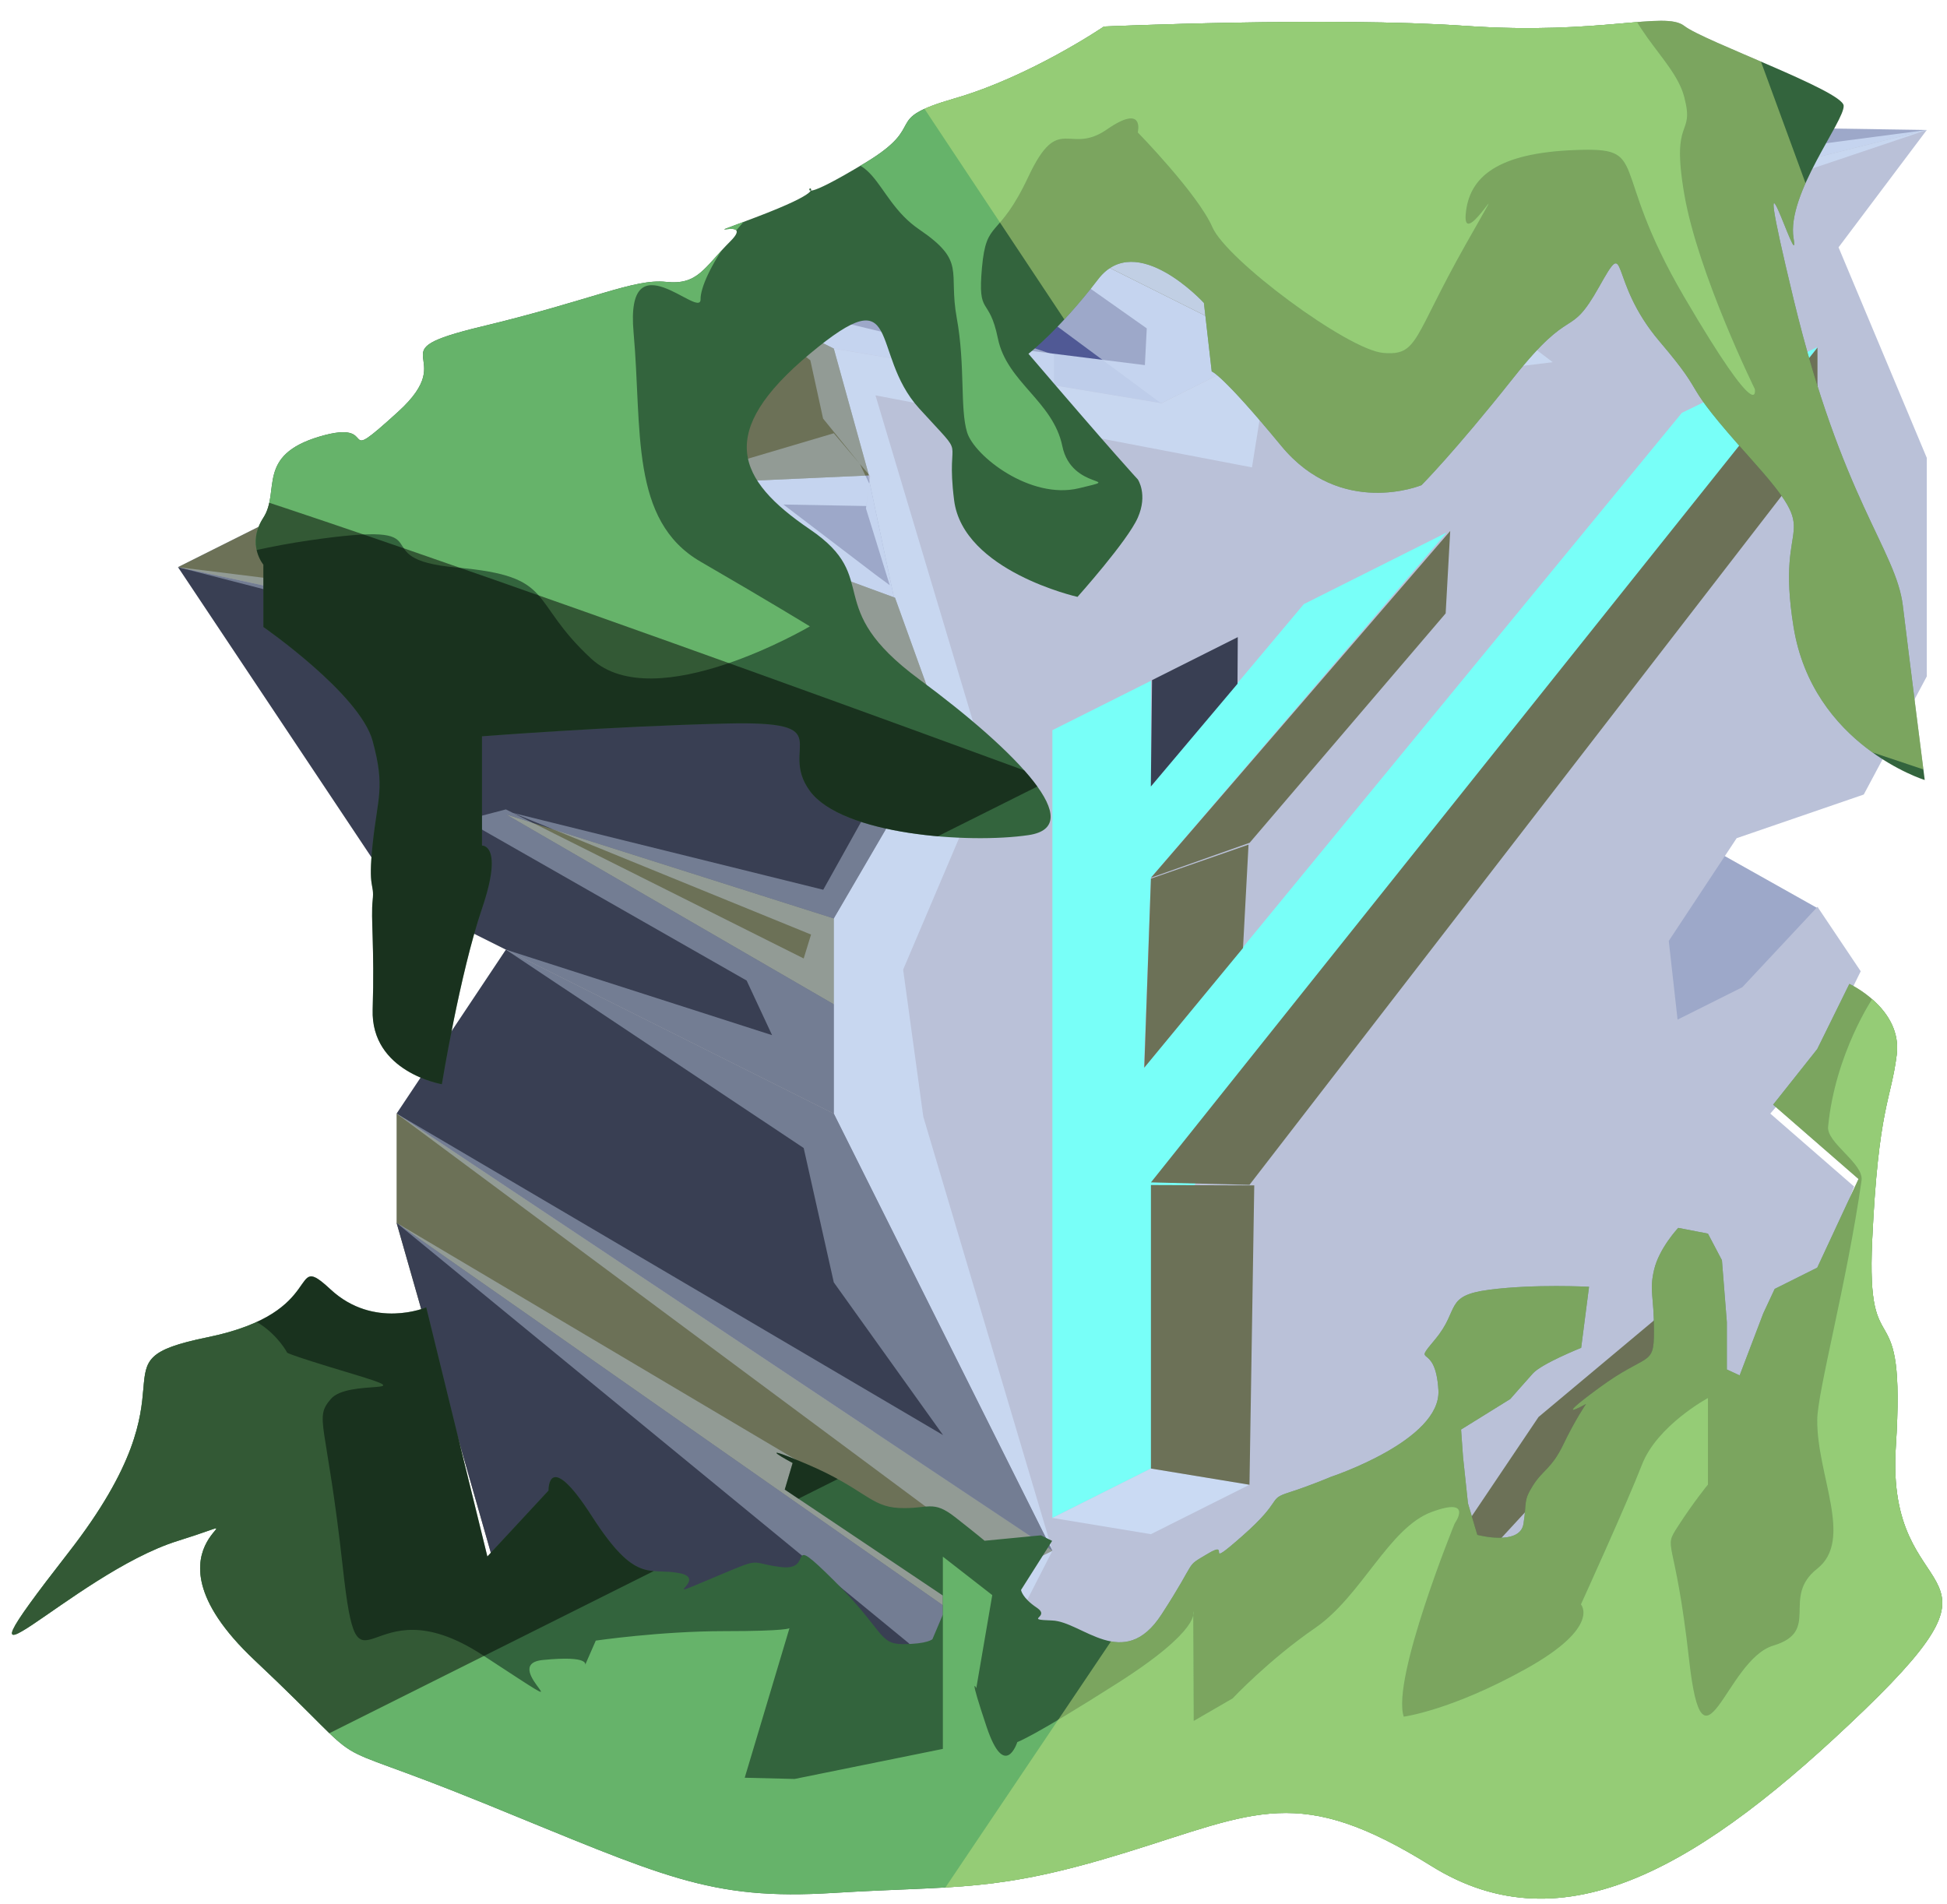 <?xml version="1.0" encoding="UTF-8" standalone="no"?><!DOCTYPE svg PUBLIC "-//W3C//DTD SVG 1.1//EN" "http://www.w3.org/Graphics/SVG/1.1/DTD/svg11.dtd"><svg width="100%" height="100%" viewBox="0 0 91 89" version="1.1" xmlns="http://www.w3.org/2000/svg" xmlns:xlink="http://www.w3.org/1999/xlink" xml:space="preserve" xmlns:serif="http://www.serif.com/" style="fill-rule:evenodd;clip-rule:evenodd;stroke-linejoin:round;stroke-miterlimit:1.414;"><g id="F_Runestone_mossy_4"><g id="F_Runestone_grass_runes_4"><g id="F_Runestone_runes_4"><g><g><path d="M70.233,5.77l19.822,0.306l-20.434,5.108l-23.436,-6.609l24.048,1.195Z" style="fill:#9da8c9;"/><clipPath id="_clip1"><path d="M70.233,5.77l19.822,0.306l-20.434,5.108l-23.436,-6.609l24.048,1.195Z"/></clipPath><g clip-path="url(#_clip1)"><path d="M46.26,4.612l23.361,4.146l20.434,-2.682l-18.32,6.165l-2.114,2.453l2.952,2.236l-5.594,0.683l-2.466,2.242l-5.109,-3.562l-0.889,5.553l-17.597,-3.367l5.247,17.548l-3.954,9.296l0.943,6.876l6.033,20.287l-2.082,4.068l0.641,5.429l-24.102,-6.942l20.434,3.566l-1.612,-1.806l-23.93,-19.64l24.704,14.651l1.549,-0.258l-26.253,-19.502l25.542,15.028l-5.108,-7.139l-1.407,-6.28l-13.919,-9.272l12.442,3.997l-1.19,-2.553l-13.152,-7.502l1.9,-0.498l13.919,6.968l0.344,-1.118l-13.931,-5.684l14.501,3.59l3.571,-6.401l-33.729,-8.678l32.759,4.054l-2.108,-2.33l-5.109,-1.239l0,-5.23l5.109,-1.514l1.698,1.999l-0.177,1.402l-3.875,-0.07l4.298,3.276l0.67,0.494l-1.11,-3.584l0.15,-1.17l-0.431,-0.907l-1.724,-2.127l-0.595,-2.723l-4.013,-3.103l7.517,1.812l12.132,1.516l0.088,-1.717l-9.52,-6.719l17.295,6.678l0.505,-1.104l3.947,1.145l0.781,-2.657l-20.346,-8.08Z" style="fill:#cadaf3;fill-opacity:0.9;"/></g><path d="M69.621,72.486l-5.108,-2.554l10.217,-15.325l5.87,4.799l-3.315,6.695l-7.664,6.385Z" style="fill:#6c7157;"/><clipPath id="_clip2"><path d="M69.621,72.486l-5.108,-2.554l10.217,-15.325l5.87,4.799l-3.315,6.695l-7.664,6.385Z"/></clipPath><g clip-path="url(#_clip2)"><path d="M46.26,4.612l23.361,4.146l20.434,-2.682l-18.32,6.165l-2.114,2.453l2.952,2.236l-5.594,0.683l-2.466,2.242l-5.109,-3.562l-0.889,5.553l-17.597,-3.367l5.247,17.548l-3.954,9.296l0.943,6.876l6.033,20.287l-2.082,4.068l0.641,5.429l-24.102,-6.942l20.434,3.566l-1.612,-1.806l-23.93,-19.64l24.704,14.651l1.549,-0.258l-26.253,-19.502l25.542,15.028l-5.108,-7.139l-1.407,-6.28l-13.919,-9.272l12.442,3.997l-1.19,-2.553l-13.152,-7.502l1.9,-0.498l13.919,6.968l0.344,-1.118l-13.931,-5.684l14.501,3.59l3.571,-6.401l-33.729,-8.678l32.759,4.054l-2.108,-2.33l-5.109,-1.239l0,-5.23l5.109,-1.514l1.698,1.999l-0.177,1.402l-3.875,-0.07l4.298,3.276l0.67,0.494l-1.11,-3.584l0.15,-1.17l-0.431,-0.907l-1.724,-2.127l-0.595,-2.723l-4.013,-3.103l7.517,1.812l12.132,1.516l0.088,-1.717l-9.52,-6.719l17.295,6.678l0.505,-1.104l3.947,1.145l0.781,-2.657l-20.346,-8.08Z" style="fill:#cadaf3;fill-opacity:0.9;"/></g><path d="M84.947,42.449l-7.796,-4.379l-8.18,4.09l10.867,8.418l5.109,-8.129Z" style="fill:#9da8c9;"/><clipPath id="_clip3"><path d="M84.947,42.449l-7.796,-4.379l-8.18,4.09l10.867,8.418l5.109,-8.129Z"/></clipPath><g clip-path="url(#_clip3)"><path d="M46.26,4.612l23.361,4.146l20.434,-2.682l-18.32,6.165l-2.114,2.453l2.952,2.236l-5.594,0.683l-2.466,2.242l-5.109,-3.562l-0.889,5.553l-17.597,-3.367l5.247,17.548l-3.954,9.296l0.943,6.876l6.033,20.287l-2.082,4.068l0.641,5.429l-24.102,-6.942l20.434,3.566l-1.612,-1.806l-23.93,-19.64l24.704,14.651l1.549,-0.258l-26.253,-19.502l25.542,15.028l-5.108,-7.139l-1.407,-6.28l-13.919,-9.272l12.442,3.997l-1.19,-2.553l-13.152,-7.502l1.9,-0.498l13.919,6.968l0.344,-1.118l-13.931,-5.684l14.501,3.59l3.571,-6.401l-33.729,-8.678l32.759,4.054l-2.108,-2.33l-5.109,-1.239l0,-5.23l5.109,-1.514l1.698,1.999l-0.177,1.402l-3.875,-0.07l4.298,3.276l0.67,0.494l-1.11,-3.584l0.15,-1.17l-0.431,-0.907l-1.724,-2.127l-0.595,-2.723l-4.013,-3.103l7.517,1.812l12.132,1.516l0.088,-1.717l-9.52,-6.719l17.295,6.678l0.505,-1.104l3.947,1.145l0.781,-2.657l-20.346,-8.08Z" style="fill:#cadaf3;fill-opacity:0.9;"/></g><path d="M44.078,8.63l-10.217,5.108l-25.542,12.772l28.069,3.817l6.39,1.254l11.517,-12.734l5.109,-2.554l-15.326,-7.663Z" style="fill:#9da8c9;"/><clipPath id="_clip4"><path d="M44.078,8.63l-10.217,5.108l-25.542,12.772l28.069,3.817l6.39,1.254l11.517,-12.734l5.109,-2.554l-15.326,-7.663Z"/></clipPath><g clip-path="url(#_clip4)"><path d="M68.315,80.642l-1.96,-9.995l5.98,-11.069l7.577,-3.789l-6.123,-2.047l-2.104,3.043l-0.404,-14.339l13.74,-12.438l-5.109,2.956l-5.109,2.34l-13.166,16.456l2.949,6.584l1.444,4.386l-1.444,7.793l-11.562,8.927l-13.98,3.142l-20.434,-3.325l20.434,-3.043l-10.217,-1.637l0,-6.157l-2.864,2.709l-7.353,-9.236l-3.73,-15.763l17.402,11.377l4.122,4.701l-0.32,-4.949l-2.149,-4.034l-13.599,-6.8l-4.271,-4.699l5.057,-5.124l11.419,1.995l-2.775,-2.782l-6.048,-1.383l-5.108,-3.079l0,1.847l-6.386,0.23l-7.387,-6.524l12.022,-7.762l10.29,6.823l0.046,-3.481l4.17,-1.197l-6.633,-7.177l14.312,-0.985l10.217,3.448l0,2.094l-2.755,7.836l-2.354,22.704l1.724,4.878l1.082,-9.676l2.303,-14.174l13.722,-6.861l-8.614,-4.461l-13.524,-10.013l8.416,-9.316l19.412,4.597l29.872,-0.389l-25.293,11.673l-1.724,6.773l3.275,0.334l0,-5.109l15.326,-5.2l19.255,-12.09l-80.557,-4.781l-32.159,44.306l19.562,50.649l52.085,-9.717" style="fill:#303880;fill-opacity:0.7;"/><path d="M46.26,4.612l23.361,4.146l20.434,-2.682l-18.32,6.165l-2.114,2.453l2.952,2.236l-5.594,0.683l-2.466,2.242l-5.109,-3.562l-0.889,5.553l-17.597,-3.367l5.247,17.548l-3.954,9.296l0.943,6.876l6.033,20.287l-2.082,4.068l0.641,5.429l-24.102,-6.942l20.434,3.566l-1.612,-1.806l-23.93,-19.64l24.704,14.651l1.549,-0.258l-26.253,-19.502l25.542,15.028l-5.108,-7.139l-1.407,-6.28l-13.919,-9.272l12.442,3.997l-1.19,-2.553l-13.152,-7.502l1.9,-0.498l13.919,6.968l0.344,-1.118l-13.931,-5.684l14.501,3.59l3.571,-6.401l-33.729,-8.678l32.759,4.054l-2.108,-2.33l-5.109,-1.239l0,-5.23l5.109,-1.514l1.698,1.999l-0.177,1.402l-3.875,-0.07l4.298,3.276l0.67,0.494l-1.11,-3.584l0.15,-1.17l-0.431,-0.907l-1.724,-2.127l-0.595,-2.723l-4.013,-3.103l7.517,1.812l12.132,1.516l0.088,-1.717l-9.52,-6.719l17.295,6.678l0.505,-1.104l3.947,1.145l0.781,-2.657l-20.346,-8.08Z" style="fill:#cadaf3;fill-opacity:0.9;"/></g><path d="M90.055,6.076l-20.434,5.108l-10.217,5.109l-5.109,2.554l-15.325,-2.554l-8.822,6.915l6.238,7.118l-14.466,7.034l17.05,14.692l5.108,12.772l-5.108,-2.555l5.108,12.772l3.754,6.985l2.171,-2.841l9.401,-1.59l7.325,-3.663l5.18,-7.698l7.929,-6.634l-5.108,7.345l-5.109,5.541l13.113,-6.556l3.925,-10.467l-3.918,-3.411l2.206,-2.554l2.02,-4.098l-2.02,-3.013l-3.515,3.76l-3.025,1.512l-0.411,-3.678l3.173,-4.802l5.941,-2.041l2.945,-5.52l0,-10.217l-4.124,-9.84l4.124,-5.485Z" style="fill:#bac1d8;"/><clipPath id="_clip5"><path d="M90.055,6.076l-20.434,5.108l-10.217,5.109l-5.109,2.554l-15.325,-2.554l-8.822,6.915l6.238,7.118l-14.466,7.034l17.05,14.692l5.108,12.772l-5.108,-2.555l5.108,12.772l3.754,6.985l2.171,-2.841l9.401,-1.59l7.325,-3.663l5.18,-7.698l7.929,-6.634l-5.108,7.345l-5.109,5.541l13.113,-6.556l3.925,-10.467l-3.918,-3.411l2.206,-2.554l2.02,-4.098l-2.02,-3.013l-3.515,3.76l-3.025,1.512l-0.411,-3.678l3.173,-4.802l5.941,-2.041l2.945,-5.52l0,-10.217l-4.124,-9.84l4.124,-5.485Z"/></clipPath><g clip-path="url(#_clip5)"><path d="M46.26,4.612l23.361,4.146l20.434,-2.682l-18.32,6.165l-2.114,2.453l2.952,2.236l-5.594,0.683l-2.466,2.242l-5.109,-3.562l-0.889,5.553l-17.597,-3.367l5.247,17.548l-3.954,9.296l0.943,6.876l6.033,20.287l-2.082,4.068l0.641,5.429l-24.102,-6.942l20.434,3.566l-1.612,-1.806l-23.93,-19.64l24.704,14.651l1.549,-0.258l-26.253,-19.502l25.542,15.028l-5.108,-7.139l-1.407,-6.28l-13.919,-9.272l12.442,3.997l-1.19,-2.553l-13.152,-7.502l1.9,-0.498l13.919,6.968l0.344,-1.118l-13.931,-5.684l14.501,3.59l3.571,-6.401l-33.729,-8.678l32.759,4.054l-2.108,-2.33l-5.109,-1.239l0,-5.23l5.109,-1.514l1.698,1.999l-0.177,1.402l-3.875,-0.07l4.298,3.276l0.67,0.494l-1.11,-3.584l0.15,-1.17l-0.431,-0.907l-1.724,-2.127l-0.595,-2.723l-4.013,-3.103l7.517,1.812l12.132,1.516l0.088,-1.717l-9.52,-6.719l17.295,6.678l0.505,-1.104l3.947,1.145l0.781,-2.657l-20.346,-8.08Z" style="fill:#cadaf3;fill-opacity:0.9;"/></g><path d="M40.571,22.202l1.208,5.712l-13.026,0.652l1.894,-9.162l6.492,1.082l3.432,1.716Z" style="fill:#9da8c9;"/><clipPath id="_clip6"><path d="M40.571,22.202l1.208,5.712l-13.026,0.652l1.894,-9.162l6.492,1.082l3.432,1.716Z"/></clipPath><g clip-path="url(#_clip6)"><path d="M46.26,4.612l23.361,4.146l20.434,-2.682l-18.32,6.165l-2.114,2.453l2.952,2.236l-5.594,0.683l-2.466,2.242l-5.109,-3.562l-0.889,5.553l-17.597,-3.367l5.247,17.548l-3.954,9.296l0.943,6.876l6.033,20.287l-2.082,4.068l0.641,5.429l-24.102,-6.942l20.434,3.566l-1.612,-1.806l-23.93,-19.64l24.704,14.651l1.549,-0.258l-26.253,-19.502l25.542,15.028l-5.108,-7.139l-1.407,-6.28l-13.919,-9.272l12.442,3.997l-1.19,-2.553l-13.152,-7.502l1.9,-0.498l13.919,6.968l0.344,-1.118l-13.931,-5.684l14.501,3.59l3.571,-6.401l-33.729,-8.678l32.759,4.054l-2.108,-2.33l-5.109,-1.239l0,-5.23l5.109,-1.514l1.698,1.999l-0.177,1.402l-3.875,-0.07l4.298,3.276l0.67,0.494l-1.11,-3.584l0.15,-1.17l-0.431,-0.907l-1.724,-2.127l-0.595,-2.723l-4.013,-3.103l7.517,1.812l12.132,1.516l0.088,-1.717l-9.52,-6.719l17.295,6.678l0.505,-1.104l3.947,1.145l0.781,-2.657l-20.346,-8.08Z" style="fill:#cadaf3;fill-opacity:0.9;"/></g><path d="M38.97,42.859l0,4.085l-18.262,-6.195l-0.809,-9.812l19.071,11.922Z" style="fill:#6c7157;"/><clipPath id="_clip7"><path d="M38.97,42.859l0,4.085l-18.262,-6.195l-0.809,-9.812l19.071,11.922Z"/></clipPath><g clip-path="url(#_clip7)"><path d="M46.26,4.612l23.361,4.146l20.434,-2.682l-18.32,6.165l-2.114,2.453l2.952,2.236l-5.594,0.683l-2.466,2.242l-5.109,-3.562l-0.889,5.553l-17.597,-3.367l5.247,17.548l-3.954,9.296l0.943,6.876l6.033,20.287l-2.082,4.068l0.641,5.429l-24.102,-6.942l20.434,3.566l-1.612,-1.806l-23.93,-19.64l24.704,14.651l1.549,-0.258l-26.253,-19.502l25.542,15.028l-5.108,-7.139l-1.407,-6.28l-13.919,-9.272l12.442,3.997l-1.19,-2.553l-13.152,-7.502l1.9,-0.498l13.919,6.968l0.344,-1.118l-13.931,-5.684l14.501,3.59l3.571,-6.401l-33.729,-8.678l32.759,4.054l-2.108,-2.33l-5.109,-1.239l0,-5.23l5.109,-1.514l1.698,1.999l-0.177,1.402l-3.875,-0.07l4.298,3.276l0.67,0.494l-1.11,-3.584l0.15,-1.17l-0.431,-0.907l-1.724,-2.127l-0.595,-2.723l-4.013,-3.103l7.517,1.812l12.132,1.516l0.088,-1.717l-9.52,-6.719l17.295,6.678l0.505,-1.104l3.947,1.145l0.781,-2.657l-20.346,-8.08Z" style="fill:#cadaf3;fill-opacity:0.4;"/></g><path d="M33.861,13.738l5.109,2.555l1.643,5.93l-5.668,0.256l0.752,3.207l6.135,2.254l2.246,6.232l-35.759,-7.662l25.542,-12.772Z" style="fill:#6c7157;"/><clipPath id="_clip8"><path d="M33.861,13.738l5.109,2.555l1.643,5.93l-5.668,0.256l0.752,3.207l6.135,2.254l2.246,6.232l-35.759,-7.662l25.542,-12.772Z"/></clipPath><g clip-path="url(#_clip8)"><path d="M68.315,80.642l-1.96,-9.995l5.98,-11.069l7.577,-3.789l-6.123,-2.047l-2.104,3.043l-0.404,-14.339l13.74,-12.438l-5.109,2.956l-5.109,2.34l-13.166,16.456l2.949,6.584l1.444,4.386l-1.444,7.793l-11.562,8.927l-13.98,3.142l-20.434,-3.325l20.434,-3.043l-10.217,-1.637l0,-6.157l-2.864,2.709l-7.353,-9.236l-3.73,-15.763l17.402,11.377l4.122,4.701l-0.32,-4.949l-2.149,-4.034l-13.599,-6.8l-4.271,-4.699l5.057,-5.124l11.419,1.995l-2.775,-2.782l-6.048,-1.383l-5.108,-3.079l0,1.847l-6.386,0.23l-7.387,-6.524l12.022,-7.762l10.29,6.823l0.046,-3.481l4.17,-1.197l-6.633,-7.177l14.312,-0.985l10.217,3.448l0,2.094l-2.755,7.836l-2.354,22.704l1.724,4.878l1.082,-9.676l2.303,-14.174l13.722,-6.861l-8.614,-4.461l-13.524,-10.013l8.416,-9.316l19.412,4.597l29.872,-0.389l-25.293,11.673l-1.724,6.773l3.275,0.334l0,-5.109l15.326,-5.2l19.255,-12.09l-80.557,-4.781l-32.159,44.306l19.562,50.649l52.085,-9.717" style="fill:#303880;fill-opacity:0.7;"/><path d="M46.26,4.612l23.361,4.146l20.434,-2.682l-18.32,6.165l-2.114,2.453l2.952,2.236l-5.594,0.683l-2.466,2.242l-5.109,-3.562l-0.889,5.553l-17.597,-3.367l5.247,17.548l-3.954,9.296l0.943,6.876l6.033,20.287l-2.082,4.068l0.641,5.429l-24.102,-6.942l20.434,3.566l-1.612,-1.806l-23.93,-19.64l24.704,14.651l1.549,-0.258l-26.253,-19.502l25.542,15.028l-5.108,-7.139l-1.407,-6.28l-13.919,-9.272l12.442,3.997l-1.19,-2.553l-13.152,-7.502l1.9,-0.498l13.919,6.968l0.344,-1.118l-13.931,-5.684l14.501,3.59l3.571,-6.401l-33.729,-8.678l32.759,4.054l-2.108,-2.33l-5.109,-1.239l0,-5.23l5.109,-1.514l1.698,1.999l-0.177,1.402l-3.875,-0.07l4.298,3.276l0.67,0.494l-1.11,-3.584l0.15,-1.17l-0.431,-0.907l-1.724,-2.127l-0.595,-2.723l-4.013,-3.103l7.517,1.812l12.132,1.516l0.088,-1.717l-9.52,-6.719l17.295,6.678l0.505,-1.104l3.947,1.145l0.781,-2.657l-20.346,-8.08Z" style="fill:#cadaf3;fill-opacity:0.4;"/></g><path d="M8.319,26.51l35.759,7.662l-5.108,8.758l-15.326,-4.866l15.326,8.88l0,5.108l-20.434,-10.217l-5.109,-7.663l-5.108,-7.662Z" style="fill:#393f53;"/><clipPath id="_clip9"><path d="M8.319,26.51l35.759,7.662l-5.108,8.758l-15.326,-4.866l15.326,8.88l0,5.108l-20.434,-10.217l-5.109,-7.663l-5.108,-7.662Z"/></clipPath><g clip-path="url(#_clip9)"><path d="M46.26,4.612l23.361,4.146l20.434,-2.682l-18.32,6.165l-2.114,2.453l2.952,2.236l-5.594,0.683l-2.466,2.242l-5.109,-3.562l-0.889,5.553l-17.597,-3.367l5.247,17.548l-3.954,9.296l0.943,6.876l6.033,20.287l-2.082,4.068l0.641,5.429l-24.102,-6.942l20.434,3.566l-1.612,-1.806l-23.93,-19.64l24.704,14.651l1.549,-0.258l-26.253,-19.502l25.542,15.028l-5.108,-7.139l-1.407,-6.28l-13.919,-9.272l12.442,3.997l-1.19,-2.553l-13.152,-7.502l1.9,-0.498l13.919,6.968l0.344,-1.118l-13.931,-5.684l14.501,3.59l3.571,-6.401l-33.729,-8.678l32.759,4.054l-2.108,-2.33l-5.109,-1.239l0,-5.23l5.109,-1.514l1.698,1.999l-0.177,1.402l-3.875,-0.07l4.298,3.276l0.67,0.494l-1.11,-3.584l0.15,-1.17l-0.431,-0.907l-1.724,-2.127l-0.595,-2.723l-4.013,-3.103l7.517,1.812l12.132,1.516l0.088,-1.717l-9.52,-6.719l17.295,6.678l0.505,-1.104l3.947,1.145l0.781,-2.657l-20.346,-8.08Z" style="fill:#cadaf3;fill-opacity:0.4;"/></g><path d="M47.702,81.961l-24.058,-6.92l-5.108,-17.88l0,-5.109l30.651,20.434l-5.109,2.555l3.624,6.92Z" style="fill:#6c7157;"/><clipPath id="_clip10"><path d="M47.702,81.961l-24.058,-6.92l-5.108,-17.88l0,-5.109l30.651,20.434l-5.109,2.555l3.624,6.92Z"/></clipPath><g clip-path="url(#_clip10)"><path d="M46.26,4.612l23.361,4.146l20.434,-2.682l-18.32,6.165l-2.114,2.453l2.952,2.236l-5.594,0.683l-2.466,2.242l-5.109,-3.562l-0.889,5.553l-17.597,-3.367l5.247,17.548l-3.954,9.296l0.943,6.876l6.033,20.287l-2.082,4.068l0.641,5.429l-24.102,-6.942l20.434,3.566l-1.612,-1.806l-23.93,-19.64l24.704,14.651l1.549,-0.258l-26.253,-19.502l25.542,15.028l-5.108,-7.139l-1.407,-6.28l-13.919,-9.272l12.442,3.997l-1.19,-2.553l-13.152,-7.502l1.9,-0.498l13.919,6.968l0.344,-1.118l-13.931,-5.684l14.501,3.59l3.571,-6.401l-33.729,-8.678l32.759,4.054l-2.108,-2.33l-5.109,-1.239l0,-5.23l5.109,-1.514l1.698,1.999l-0.177,1.402l-3.875,-0.07l4.298,3.276l0.67,0.494l-1.11,-3.584l0.15,-1.17l-0.431,-0.907l-1.724,-2.127l-0.595,-2.723l-4.013,-3.103l7.517,1.812l12.132,1.516l0.088,-1.717l-9.52,-6.719l17.295,6.678l0.505,-1.104l3.947,1.145l0.781,-2.657l-20.346,-8.08Z" style="fill:#cadaf3;fill-opacity:0.4;"/></g><path d="M18.536,41.835l5.108,2.554l-5.108,7.663l30.651,20.434l-10.217,-20.434l-20.434,-10.217Z" style="fill:#393f53;"/><clipPath id="_clip11"><path d="M18.536,41.835l5.108,2.554l-5.108,7.663l30.651,20.434l-10.217,-20.434l-20.434,-10.217Z"/></clipPath><g clip-path="url(#_clip11)"><path d="M46.26,4.612l23.361,4.146l20.434,-2.682l-18.32,6.165l-2.114,2.453l2.952,2.236l-5.594,0.683l-2.466,2.242l-5.109,-3.562l-0.889,5.553l-17.597,-3.367l5.247,17.548l-3.954,9.296l0.943,6.876l6.033,20.287l-2.082,4.068l0.641,5.429l-24.102,-6.942l20.434,3.566l-1.612,-1.806l-23.93,-19.64l24.704,14.651l1.549,-0.258l-26.253,-19.502l25.542,15.028l-5.108,-7.139l-1.407,-6.28l-13.919,-9.272l12.442,3.997l-1.19,-2.553l-13.152,-7.502l1.9,-0.498l13.919,6.968l0.344,-1.118l-13.931,-5.684l14.501,3.59l3.571,-6.401l-33.729,-8.678l32.759,4.054l-2.108,-2.33l-5.109,-1.239l0,-5.23l5.109,-1.514l1.698,1.999l-0.177,1.402l-3.875,-0.07l4.298,3.276l0.67,0.494l-1.11,-3.584l0.15,-1.17l-0.431,-0.907l-1.724,-2.127l-0.595,-2.723l-4.013,-3.103l7.517,1.812l12.132,1.516l0.088,-1.717l-9.52,-6.719l17.295,6.678l0.505,-1.104l3.947,1.145l0.781,-2.657l-20.346,-8.08Z" style="fill:#cadaf3;fill-opacity:0.4;"/></g><path d="M18.536,57.161l25.542,17.88l3.205,6.711l-23.639,-6.711l-5.108,-17.88Z" style="fill:#393f53;"/><clipPath id="_clip12"><path d="M18.536,57.161l25.542,17.88l3.205,6.711l-23.639,-6.711l-5.108,-17.88Z"/></clipPath><g clip-path="url(#_clip12)"><path d="M46.26,4.612l23.361,4.146l20.434,-2.682l-18.32,6.165l-2.114,2.453l2.952,2.236l-5.594,0.683l-2.466,2.242l-5.109,-3.562l-0.889,5.553l-17.597,-3.367l5.247,17.548l-3.954,9.296l0.943,6.876l6.033,20.287l-2.082,4.068l0.641,5.429l-24.102,-6.942l20.434,3.566l-1.612,-1.806l-23.93,-19.64l24.704,14.651l1.549,-0.258l-26.253,-19.502l25.542,15.028l-5.108,-7.139l-1.407,-6.28l-13.919,-9.272l12.442,3.997l-1.19,-2.553l-13.152,-7.502l1.9,-0.498l13.919,6.968l0.344,-1.118l-13.931,-5.684l14.501,3.59l3.571,-6.401l-33.729,-8.678l32.759,4.054l-2.108,-2.33l-5.109,-1.239l0,-5.23l5.109,-1.514l1.698,1.999l-0.177,1.402l-3.875,-0.07l4.298,3.276l0.67,0.494l-1.11,-3.584l0.15,-1.17l-0.431,-0.907l-1.724,-2.127l-0.595,-2.723l-4.013,-3.103l7.517,1.812l12.132,1.516l0.088,-1.717l-9.52,-6.719l17.295,6.678l0.505,-1.104l3.947,1.145l0.781,-2.657l-20.346,-8.08Z" style="fill:#cadaf3;fill-opacity:0.4;"/></g><path d="M46.207,4.585l-2.129,4.045l20.435,10.217l0,-2.297l5.974,0.175l-3.321,-1.66l2.455,-3.881l-23.414,-6.599Z" style="fill:#6c7157;"/><clipPath id="_clip13"><path d="M46.207,4.585l-2.129,4.045l20.435,10.217l0,-2.297l5.974,0.175l-3.321,-1.66l2.455,-3.881l-23.414,-6.599Z"/></clipPath><g clip-path="url(#_clip13)"><path d="M46.26,4.612l23.361,4.146l20.434,-2.682l-18.32,6.165l-2.114,2.453l2.952,2.236l-5.594,0.683l-2.466,2.242l-5.109,-3.562l-0.889,5.553l-17.597,-3.367l5.247,17.548l-3.954,9.296l0.943,6.876l6.033,20.287l-2.082,4.068l0.641,5.429l-24.102,-6.942l20.434,3.566l-1.612,-1.806l-23.93,-19.64l24.704,14.651l1.549,-0.258l-26.253,-19.502l25.542,15.028l-5.108,-7.139l-1.407,-6.28l-13.919,-9.272l12.442,3.997l-1.19,-2.553l-13.152,-7.502l1.9,-0.498l13.919,6.968l0.344,-1.118l-13.931,-5.684l14.501,3.59l3.571,-6.401l-33.729,-8.678l32.759,4.054l-2.108,-2.33l-5.109,-1.239l0,-5.23l5.109,-1.514l1.698,1.999l-0.177,1.402l-3.875,-0.07l4.298,3.276l0.67,0.494l-1.11,-3.584l0.15,-1.17l-0.431,-0.907l-1.724,-2.127l-0.595,-2.723l-4.013,-3.103l7.517,1.812l12.132,1.516l0.088,-1.717l-9.52,-6.719l17.295,6.678l0.505,-1.104l3.947,1.145l0.781,-2.657l-20.346,-8.08Z" style="fill:#cadaf3;fill-opacity:0.9;"/></g><g><g><path d="M49.187,34.131l0,36.821l4.606,-2.309l0.502,-11.192l30.652,-41.231l-6.338,3.076l-25.142,30.616l0.326,-8.885l13.817,-16.134l-6.672,3.346l-7.145,8.513l0,-4.93l-4.606,2.309Z" style="fill:#78fff8;"/><path d="M49.187,70.952l4.606,0.759l4.606,-2.31l-4.606,-0.758l-4.606,2.309Z" style="fill:#cadaf3;"/><path d="M58.399,69.401l0.223,-13.992l-4.829,-0.018l0,13.252l4.606,0.758Z" style="fill:#6c7157;"/><path d="M53.793,55.268l31.154,-39.021l0,4.76l-26.548,34.376l-4.606,-0.115Z" style="fill:#6c7157;"/><path d="M58.407,39.393l9.161,-10.722l0.213,-3.853l-13.988,16.209l4.614,-1.634Z" style="fill:#6c7157;"/><path d="M53.845,31.791l-0.056,4.972l4.05,-4.801l0.013,-2.181l-4.007,2.01Z" style="fill:#393f53;"/><path d="M53.793,41.069l4.562,-1.59l-0.258,4.833l-4.615,5.593l0.311,-8.836Z" style="fill:#6c7157;"/></g></g></g></g></g><path d="M86.438,45.99c0,0 2.481,1.153 2.212,3.31c-0.27,2.156 -0.855,2.424 -1.147,8.67c-0.291,6.247 1.6,1.941 1.104,9.666c-0.496,7.724 6.064,5.028 -1.485,12.307c-7.549,7.279 -14.019,11.144 -20.219,7.279c-6.201,-3.864 -8.178,-2.516 -14.289,-0.629c-6.111,1.887 -7.809,1.528 -13.655,1.887c-5.846,0.36 -7.931,-0.772 -16.369,-4.205c-8.438,-3.433 -4.574,-0.917 -10.685,-6.668c-6.11,-5.751 1.342,-7.119 -3.597,-5.582c-4.94,1.538 -11.478,8.727 -5.109,0.549c6.37,-8.177 0.801,-8.901 6.506,-10.067c5.705,-1.166 3.72,-4.114 5.746,-2.236c2.026,1.879 4.471,0.839 4.471,0.839l2.857,11.644l2.858,-3.082c0,0 -0.046,-2.024 2.024,1.196c2.071,3.221 2.672,2.386 4.097,2.665c1.425,0.28 -1.198,1.384 1.425,0.28c2.622,-1.104 1.69,-0.76 3.329,-0.564c1.64,0.196 0.08,-1.736 2.447,0.61c2.367,2.347 2.091,2.991 3.242,2.991c1.15,0 1.38,-0.23 1.38,-0.23l0.487,-1.15l0,-0.89l-7.389,-4.954l0.368,-1.242c0,0 -2.07,-1.104 0.645,0.046c2.714,1.15 2.978,2 4.341,2.058c1.364,0.058 1.548,-0.402 2.606,0.426c1.058,0.829 1.38,1.105 1.38,1.105l2.635,-0.254l0.522,0.26l-1.454,2.294c0,0 0.046,0.368 0.736,0.828c0.69,0.461 -0.68,0.553 0.718,0.599c1.399,0.046 3.343,2.438 5.109,-0.276c1.765,-2.715 1.029,-2.163 2.179,-2.853c1.15,-0.69 -0.322,0.874 1.61,-0.828c1.933,-1.703 1.151,-1.703 2.163,-2.025c1.012,-0.322 1.978,-0.736 1.978,-0.736c0,0 5.153,-1.702 5.015,-4.049c-0.138,-2.346 -1.288,-1.012 -0.138,-2.392c1.151,-1.381 0.389,-2.025 2.518,-2.301c2.129,-0.276 4.66,-0.138 4.66,-0.138l-0.368,2.853c0,0 -1.841,0.736 -2.255,1.196c-0.414,0.46 -1.058,1.196 -1.058,1.196l-2.3,1.427l0.092,1.288l0.23,2.162l0.436,1.474c0,0 1.993,0.533 2.159,-0.516c0.165,-1.05 -0.019,-1.05 0.441,-1.786c0.46,-0.736 0.875,-0.782 1.427,-1.932c0.552,-1.151 1.058,-1.887 1.058,-1.887c0,0 -1.725,0.967 0.587,-0.736c2.312,-1.702 2.588,-0.966 2.588,-2.669c0,-1.702 -0.23,-1.84 0,-2.852c0.23,-1.012 1.131,-1.971 1.131,-1.971l1.389,0.268l0.654,1.243l0.23,2.898l0,2.209l0.599,0.276l1.104,-2.899l0.533,-1.142l1.989,-0.994l1.929,-4.144l-3.991,-3.474l2.062,-2.599l1.502,-3.047" style="fill:#33643d;"/><clipPath id="_clip14"><path d="M86.438,45.99c0,0 2.481,1.153 2.212,3.31c-0.27,2.156 -0.855,2.424 -1.147,8.67c-0.291,6.247 1.6,1.941 1.104,9.666c-0.496,7.724 6.064,5.028 -1.485,12.307c-7.549,7.279 -14.019,11.144 -20.219,7.279c-6.201,-3.864 -8.178,-2.516 -14.289,-0.629c-6.111,1.887 -7.809,1.528 -13.655,1.887c-5.846,0.36 -7.931,-0.772 -16.369,-4.205c-8.438,-3.433 -4.574,-0.917 -10.685,-6.668c-6.11,-5.751 1.342,-7.119 -3.597,-5.582c-4.94,1.538 -11.478,8.727 -5.109,0.549c6.37,-8.177 0.801,-8.901 6.506,-10.067c5.705,-1.166 3.72,-4.114 5.746,-2.236c2.026,1.879 4.471,0.839 4.471,0.839l2.857,11.644l2.858,-3.082c0,0 -0.046,-2.024 2.024,1.196c2.071,3.221 2.672,2.386 4.097,2.665c1.425,0.28 -1.198,1.384 1.425,0.28c2.622,-1.104 1.69,-0.76 3.329,-0.564c1.64,0.196 0.08,-1.736 2.447,0.61c2.367,2.347 2.091,2.991 3.242,2.991c1.15,0 1.38,-0.23 1.38,-0.23l0.487,-1.15l0,-0.89l-7.389,-4.954l0.368,-1.242c0,0 -2.07,-1.104 0.645,0.046c2.714,1.15 2.978,2 4.341,2.058c1.364,0.058 1.548,-0.402 2.606,0.426c1.058,0.829 1.38,1.105 1.38,1.105l2.635,-0.254l0.522,0.26l-1.454,2.294c0,0 0.046,0.368 0.736,0.828c0.69,0.461 -0.68,0.553 0.718,0.599c1.399,0.046 3.343,2.438 5.109,-0.276c1.765,-2.715 1.029,-2.163 2.179,-2.853c1.15,-0.69 -0.322,0.874 1.61,-0.828c1.933,-1.703 1.151,-1.703 2.163,-2.025c1.012,-0.322 1.978,-0.736 1.978,-0.736c0,0 5.153,-1.702 5.015,-4.049c-0.138,-2.346 -1.288,-1.012 -0.138,-2.392c1.151,-1.381 0.389,-2.025 2.518,-2.301c2.129,-0.276 4.66,-0.138 4.66,-0.138l-0.368,2.853c0,0 -1.841,0.736 -2.255,1.196c-0.414,0.46 -1.058,1.196 -1.058,1.196l-2.3,1.427l0.092,1.288l0.23,2.162l0.436,1.474c0,0 1.993,0.533 2.159,-0.516c0.165,-1.05 -0.019,-1.05 0.441,-1.786c0.46,-0.736 0.875,-0.782 1.427,-1.932c0.552,-1.151 1.058,-1.887 1.058,-1.887c0,0 -1.725,0.967 0.587,-0.736c2.312,-1.702 2.588,-0.966 2.588,-2.669c0,-1.702 -0.23,-1.84 0,-2.852c0.23,-1.012 1.131,-1.971 1.131,-1.971l1.389,0.268l0.654,1.243l0.23,2.898l0,2.209l0.599,0.276l1.104,-2.899l0.533,-1.142l1.989,-0.994l1.929,-4.144l-3.991,-3.474l2.062,-2.599l1.502,-3.047"/></clipPath><g clip-path="url(#_clip14)"><path d="M94.338,41.544l0,61.302l-56.193,-5.638l27.943,-41.539l28.25,-14.125Z" style="fill:#c4e783;fill-opacity:0.5;"/><path d="M91.665,50.781l0.117,-3.43l-4.21,-0.76c0,0 -1.796,2.623 -2.129,6.077c-0.073,0.756 1.677,1.716 1.563,2.513c-0.677,4.749 -2.055,9.842 -2.07,11.178c-0.029,2.584 1.714,5.616 0,6.964c-1.714,1.348 0.195,2.921 -2.051,3.595c-2.247,0.674 -3.275,6.594 -3.94,0.657c-0.666,-5.937 -1.255,-5.095 -0.511,-6.246c0.744,-1.151 1.393,-1.937 1.393,-1.937l0,-2.475l0,-1.569c0,0 -2.369,1.277 -3.082,3.11c-0.712,1.832 -2.854,6.536 -2.854,6.536c0,0 0.95,1.05 -2.554,3.003c-3.505,1.954 -5.728,2.245 -5.728,2.245c0,0 0.585,1.751 0,0c-0.585,-1.751 2.379,-9.028 2.379,-9.028c0,0 0.92,-1.277 -1.078,-0.539c-1.998,0.739 -3.269,3.926 -5.442,5.421c-2.173,1.496 -3.858,3.293 -3.858,3.293l-1.818,1.053l-0.023,-5.12c0,0 0.429,0.826 -3.526,3.345c-3.956,2.52 -4.695,2.762 -4.695,2.762c0,0 -0.581,1.837 -1.438,-0.719c-0.856,-2.556 -0.479,-1.803 -0.479,-1.803l0.746,-4.348l-2.309,-1.797l0,8.986l-6.93,1.405l-2.331,-0.057l2.092,-6.992c0,0 -0.074,0.14 -3.049,0.14c-2.974,0 -6.004,0.442 -6.004,0.442l-0.501,1.146c0,0 0.273,-0.465 -1.974,-0.24c-2.246,0.225 2.696,3.37 -2.808,-0.225c-5.504,-3.594 -5.776,2.826 -6.539,-4.091c-0.762,-6.917 -1.364,-6.95 -0.557,-7.888c0.806,-0.939 4.4,-0.152 1.03,-1.163c-3.37,-1.011 -3.081,-1.011 -3.081,-1.011c0,0 -1.615,-3.036 -5.108,-1.406c-3.493,1.63 -1.531,0.515 -3.692,3.263c-2.16,2.748 -1.904,-3.105 -6.525,6.954c-4.621,10.06 -12.467,11.149 -4.276,13.188c8.192,2.039 3.939,3.387 19.601,3.387c15.662,0 74.691,4.828 74.691,4.828l6.278,-14.124l-2.72,-28.523Z" style="fill:#66b36a;"/><clipPath id="_clip15"><path d="M91.665,50.781l0.117,-3.43l-4.21,-0.76c0,0 -1.796,2.623 -2.129,6.077c-0.073,0.756 1.677,1.716 1.563,2.513c-0.677,4.749 -2.055,9.842 -2.07,11.178c-0.029,2.584 1.714,5.616 0,6.964c-1.714,1.348 0.195,2.921 -2.051,3.595c-2.247,0.674 -3.275,6.594 -3.94,0.657c-0.666,-5.937 -1.255,-5.095 -0.511,-6.246c0.744,-1.151 1.393,-1.937 1.393,-1.937l0,-2.475l0,-1.569c0,0 -2.369,1.277 -3.082,3.11c-0.712,1.832 -2.854,6.536 -2.854,6.536c0,0 0.95,1.05 -2.554,3.003c-3.505,1.954 -5.728,2.245 -5.728,2.245c0,0 0.585,1.751 0,0c-0.585,-1.751 2.379,-9.028 2.379,-9.028c0,0 0.92,-1.277 -1.078,-0.539c-1.998,0.739 -3.269,3.926 -5.442,5.421c-2.173,1.496 -3.858,3.293 -3.858,3.293l-1.818,1.053l-0.023,-5.12c0,0 0.429,0.826 -3.526,3.345c-3.956,2.52 -4.695,2.762 -4.695,2.762c0,0 -0.581,1.837 -1.438,-0.719c-0.856,-2.556 -0.479,-1.803 -0.479,-1.803l0.746,-4.348l-2.309,-1.797l0,8.986l-6.93,1.405l-2.331,-0.057l2.092,-6.992c0,0 -0.074,0.14 -3.049,0.14c-2.974,0 -6.004,0.442 -6.004,0.442l-0.501,1.146c0,0 0.273,-0.465 -1.974,-0.24c-2.246,0.225 2.696,3.37 -2.808,-0.225c-5.504,-3.594 -5.776,2.826 -6.539,-4.091c-0.762,-6.917 -1.364,-6.95 -0.557,-7.888c0.806,-0.939 4.4,-0.152 1.03,-1.163c-3.37,-1.011 -3.081,-1.011 -3.081,-1.011c0,0 -1.615,-3.036 -5.108,-1.406c-3.493,1.63 -1.531,0.515 -3.692,3.263c-2.16,2.748 -1.904,-3.105 -6.525,6.954c-4.621,10.06 -12.467,11.149 -4.276,13.188c8.192,2.039 3.939,3.387 19.601,3.387c15.662,0 74.691,4.828 74.691,4.828l6.278,-14.124l-2.72,-28.523Z"/></clipPath><g clip-path="url(#_clip15)"><path d="M94.338,41.544l0,61.302l-56.193,-5.638l27.943,-41.539l28.25,-14.125Z" style="fill:#c4e783;fill-opacity:0.5;"/></g><path d="M45.61,65.908l-38.117,19.058l-10.217,-10.217l17.381,-24.016l30.953,15.175Z" style="fill-opacity:0.5;"/></g></g><path d="M51.596,1.24c0,0 10.588,-0.47 16.907,-0.029c6.32,0.441 9.304,-0.716 10.217,0c0.914,0.716 7.388,3.023 7.45,3.725c0.061,0.702 -2.681,4.138 -2.341,6.2c0.34,2.061 -2.264,-6.539 0,2.847c2.264,9.385 4.792,11.721 5.108,14.333c0.317,2.611 1.022,8.144 1.022,8.144c0,0 -5.233,-1.624 -6.13,-7.152c-0.897,-5.528 1.577,-3.878 -1.996,-7.864c-3.574,-3.986 -1.8,-2.585 -4.268,-5.485c-2.467,-2.899 -1.416,-5.058 -2.835,-2.535c-1.419,2.522 -1.203,0.717 -3.991,4.231c-2.788,3.514 -4.301,5.023 -4.301,5.023c0,0 -3.758,1.555 -6.551,-1.833c-2.794,-3.387 -3.253,-3.482 -3.253,-3.482l-0.365,-3.204c0,0 -3.157,-3.445 -4.946,-1.104c-1.789,2.341 -3.254,3.482 -3.254,3.482c0,0 -4.076,-4.77 0,0c4.077,4.769 5.109,5.869 5.109,5.869c0,0 0.482,0.701 0,1.794c-0.483,1.092 -2.817,3.7 -2.817,3.7c0,0 -5.347,-1.203 -5.767,-4.517c-0.42,-3.314 0.727,-1.697 -1.633,-4.292c-2.36,-2.595 -0.71,-6.224 -5.109,-2.554c-4.398,3.67 -3.435,5.869 0,8.205c3.436,2.337 0.459,3.574 5.109,7.01c4.649,3.436 7.904,6.872 5.108,7.284c-2.795,0.412 -8.705,-0.007 -10.217,-2.065c-1.512,-2.058 1.518,-3.283 -3.914,-3.151c-5.432,0.131 -11.411,0.597 -11.411,0.597l0,5.108c0,0 1.03,-0.077 0,2.947c-1.03,3.024 -1.875,8.207 -1.875,8.207c0,0 -3.327,-0.562 -3.234,-3.491c0.093,-2.929 -0.093,-4.264 0,-5.108c0.093,-0.845 -0.23,-0.433 0,-2.632c0.23,-2.199 0.595,-2.611 0,-4.81c-0.594,-2.199 -5.108,-5.33 -5.108,-5.33l0,-2.916c0,0 -0.804,-0.948 0,-2.192c0.803,-1.244 -0.358,-2.909 2.628,-3.795c2.985,-0.885 0.649,1.589 3.672,-1.16c3.024,-2.749 -1.238,-2.749 3.917,-3.986c5.154,-1.237 7.101,-2.244 8.601,-2.084c1.501,0.16 1.776,-0.665 3.013,-1.902c1.237,-1.237 -2.048,0.111 1.175,-1.113c3.223,-1.223 2.536,-1.361 2.536,-1.361c0,0 -0.463,0.651 2.586,-1.186c3.049,-1.837 0.653,-1.994 4.187,-3.015c3.535,-1.021 6.971,-3.358 6.971,-3.358Z" style="fill:#33643d;"/><clipPath id="_clip16"><path d="M51.596,1.24c0,0 10.588,-0.47 16.907,-0.029c6.32,0.441 9.304,-0.716 10.217,0c0.914,0.716 7.388,3.023 7.45,3.725c0.061,0.702 -2.681,4.138 -2.341,6.2c0.34,2.061 -2.264,-6.539 0,2.847c2.264,9.385 4.792,11.721 5.108,14.333c0.317,2.611 1.022,8.144 1.022,8.144c0,0 -5.233,-1.624 -6.13,-7.152c-0.897,-5.528 1.577,-3.878 -1.996,-7.864c-3.574,-3.986 -1.8,-2.585 -4.268,-5.485c-2.467,-2.899 -1.416,-5.058 -2.835,-2.535c-1.419,2.522 -1.203,0.717 -3.991,4.231c-2.788,3.514 -4.301,5.023 -4.301,5.023c0,0 -3.758,1.555 -6.551,-1.833c-2.794,-3.387 -3.253,-3.482 -3.253,-3.482l-0.365,-3.204c0,0 -3.157,-3.445 -4.946,-1.104c-1.789,2.341 -3.254,3.482 -3.254,3.482c0,0 -4.076,-4.77 0,0c4.077,4.769 5.109,5.869 5.109,5.869c0,0 0.482,0.701 0,1.794c-0.483,1.092 -2.817,3.7 -2.817,3.7c0,0 -5.347,-1.203 -5.767,-4.517c-0.42,-3.314 0.727,-1.697 -1.633,-4.292c-2.36,-2.595 -0.71,-6.224 -5.109,-2.554c-4.398,3.67 -3.435,5.869 0,8.205c3.436,2.337 0.459,3.574 5.109,7.01c4.649,3.436 7.904,6.872 5.108,7.284c-2.795,0.412 -8.705,-0.007 -10.217,-2.065c-1.512,-2.058 1.518,-3.283 -3.914,-3.151c-5.432,0.131 -11.411,0.597 -11.411,0.597l0,5.108c0,0 1.03,-0.077 0,2.947c-1.03,3.024 -1.875,8.207 -1.875,8.207c0,0 -3.327,-0.562 -3.234,-3.491c0.093,-2.929 -0.093,-4.264 0,-5.108c0.093,-0.845 -0.23,-0.433 0,-2.632c0.23,-2.199 0.595,-2.611 0,-4.81c-0.594,-2.199 -5.108,-5.33 -5.108,-5.33l0,-2.916c0,0 -0.804,-0.948 0,-2.192c0.803,-1.244 -0.358,-2.909 2.628,-3.795c2.985,-0.885 0.649,1.589 3.672,-1.16c3.024,-2.749 -1.238,-2.749 3.917,-3.986c5.154,-1.237 7.101,-2.244 8.601,-2.084c1.501,0.16 1.776,-0.665 3.013,-1.902c1.237,-1.237 -2.048,0.111 1.175,-1.113c3.223,-1.223 2.536,-1.361 2.536,-1.361c0,0 -0.463,0.651 2.586,-1.186c3.049,-1.837 0.653,-1.994 4.187,-3.015c3.535,-1.021 6.971,-3.358 6.971,-3.358Z"/></clipPath><g clip-path="url(#_clip16)"><path d="M77.316,-10.73l17.752,48.425l-38.834,-12.989l-15.23,-22.941l36.312,-12.495" style="fill:#c4e783;fill-opacity:0.5;"/><path d="M75.472,-2.273c0.176,3.513 2.748,4.888 3.248,6.812c0.501,1.924 -0.638,0.824 0,4.535c0.639,3.711 3.298,9.112 3.298,9.112c0,0 0.325,1.883 -3.298,-4.301c-3.622,-6.185 -1.509,-7.01 -5.108,-6.872c-3.599,0.137 -4.969,1.237 -5.109,3.023c-0.139,1.787 2.477,-2.988 0,1.392c-2.476,4.381 -2.201,5.205 -3.85,5.068c-1.65,-0.137 -7.316,-4.334 -7.988,-5.878c-0.671,-1.544 -3.487,-4.43 -3.487,-4.43c0,0 0.342,-1.374 -1.445,-0.137c-1.786,1.236 -2.243,-0.825 -3.664,2.199c-1.421,3.023 -1.965,1.935 -2.174,4.266c-0.209,2.331 0.327,1.259 0.746,3.307c0.419,2.047 2.579,2.93 3.011,5.031c0.432,2.102 3.038,1.425 0.773,1.969c-2.265,0.545 -4.882,-1.506 -5.223,-2.611c-0.341,-1.105 -0.08,-3.138 -0.485,-5.351c-0.405,-2.213 0.466,-2.626 -1.756,-4.138c-2.223,-1.511 -1.947,-4.26 -5.109,-2.748c-3.161,1.512 -5.131,5.006 -5.108,6.008c0.023,1.001 -3.537,-2.956 -3.131,1.565c0.405,4.521 -0.191,8.782 3.131,10.706c3.321,1.924 5.108,3.024 5.108,3.024c0,0 -7.239,4.261 -10.217,1.512c-2.977,-2.749 -1.603,-3.849 -6.276,-4.261c-4.673,-0.412 -0.107,-2.26 -6.925,-1.267c-6.819,0.992 -12.341,4.046 -12.341,4.046c0,0 -15.31,-21.176 1.703,-24.691c17.013,-3.514 47.804,-13.676 51.857,-12.306c4.052,1.37 19.643,1.903 19.819,5.416Z" style="fill:#66b36a;"/><clipPath id="_clip17"><path d="M75.472,-2.273c0.176,3.513 2.748,4.888 3.248,6.812c0.501,1.924 -0.638,0.824 0,4.535c0.639,3.711 3.298,9.112 3.298,9.112c0,0 0.325,1.883 -3.298,-4.301c-3.622,-6.185 -1.509,-7.01 -5.108,-6.872c-3.599,0.137 -4.969,1.237 -5.109,3.023c-0.139,1.787 2.477,-2.988 0,1.392c-2.476,4.381 -2.201,5.205 -3.85,5.068c-1.65,-0.137 -7.316,-4.334 -7.988,-5.878c-0.671,-1.544 -3.487,-4.43 -3.487,-4.43c0,0 0.342,-1.374 -1.445,-0.137c-1.786,1.236 -2.243,-0.825 -3.664,2.199c-1.421,3.023 -1.965,1.935 -2.174,4.266c-0.209,2.331 0.327,1.259 0.746,3.307c0.419,2.047 2.579,2.93 3.011,5.031c0.432,2.102 3.038,1.425 0.773,1.969c-2.265,0.545 -4.882,-1.506 -5.223,-2.611c-0.341,-1.105 -0.08,-3.138 -0.485,-5.351c-0.405,-2.213 0.466,-2.626 -1.756,-4.138c-2.223,-1.511 -1.947,-4.26 -5.109,-2.748c-3.161,1.512 -5.131,5.006 -5.108,6.008c0.023,1.001 -3.537,-2.956 -3.131,1.565c0.405,4.521 -0.191,8.782 3.131,10.706c3.321,1.924 5.108,3.024 5.108,3.024c0,0 -7.239,4.261 -10.217,1.512c-2.977,-2.749 -1.603,-3.849 -6.276,-4.261c-4.673,-0.412 -0.107,-2.26 -6.925,-1.267c-6.819,0.992 -12.341,4.046 -12.341,4.046c0,0 -15.31,-21.176 1.703,-24.691c17.013,-3.514 47.804,-13.676 51.857,-12.306c4.052,1.37 19.643,1.903 19.819,5.416Z"/></clipPath><g clip-path="url(#_clip17)"><path d="M77.316,-10.73l17.752,48.425l-38.834,-12.989l-15.23,-22.941l36.312,-12.495" style="fill:#c4e783;fill-opacity:0.5;"/></g><path d="M3.114,20.801c3.174,-0.143 45.977,15.659 45.977,15.659l-40.868,20.434l-5.109,-36.093" style="fill-opacity:0.5;"/></g></g></svg>